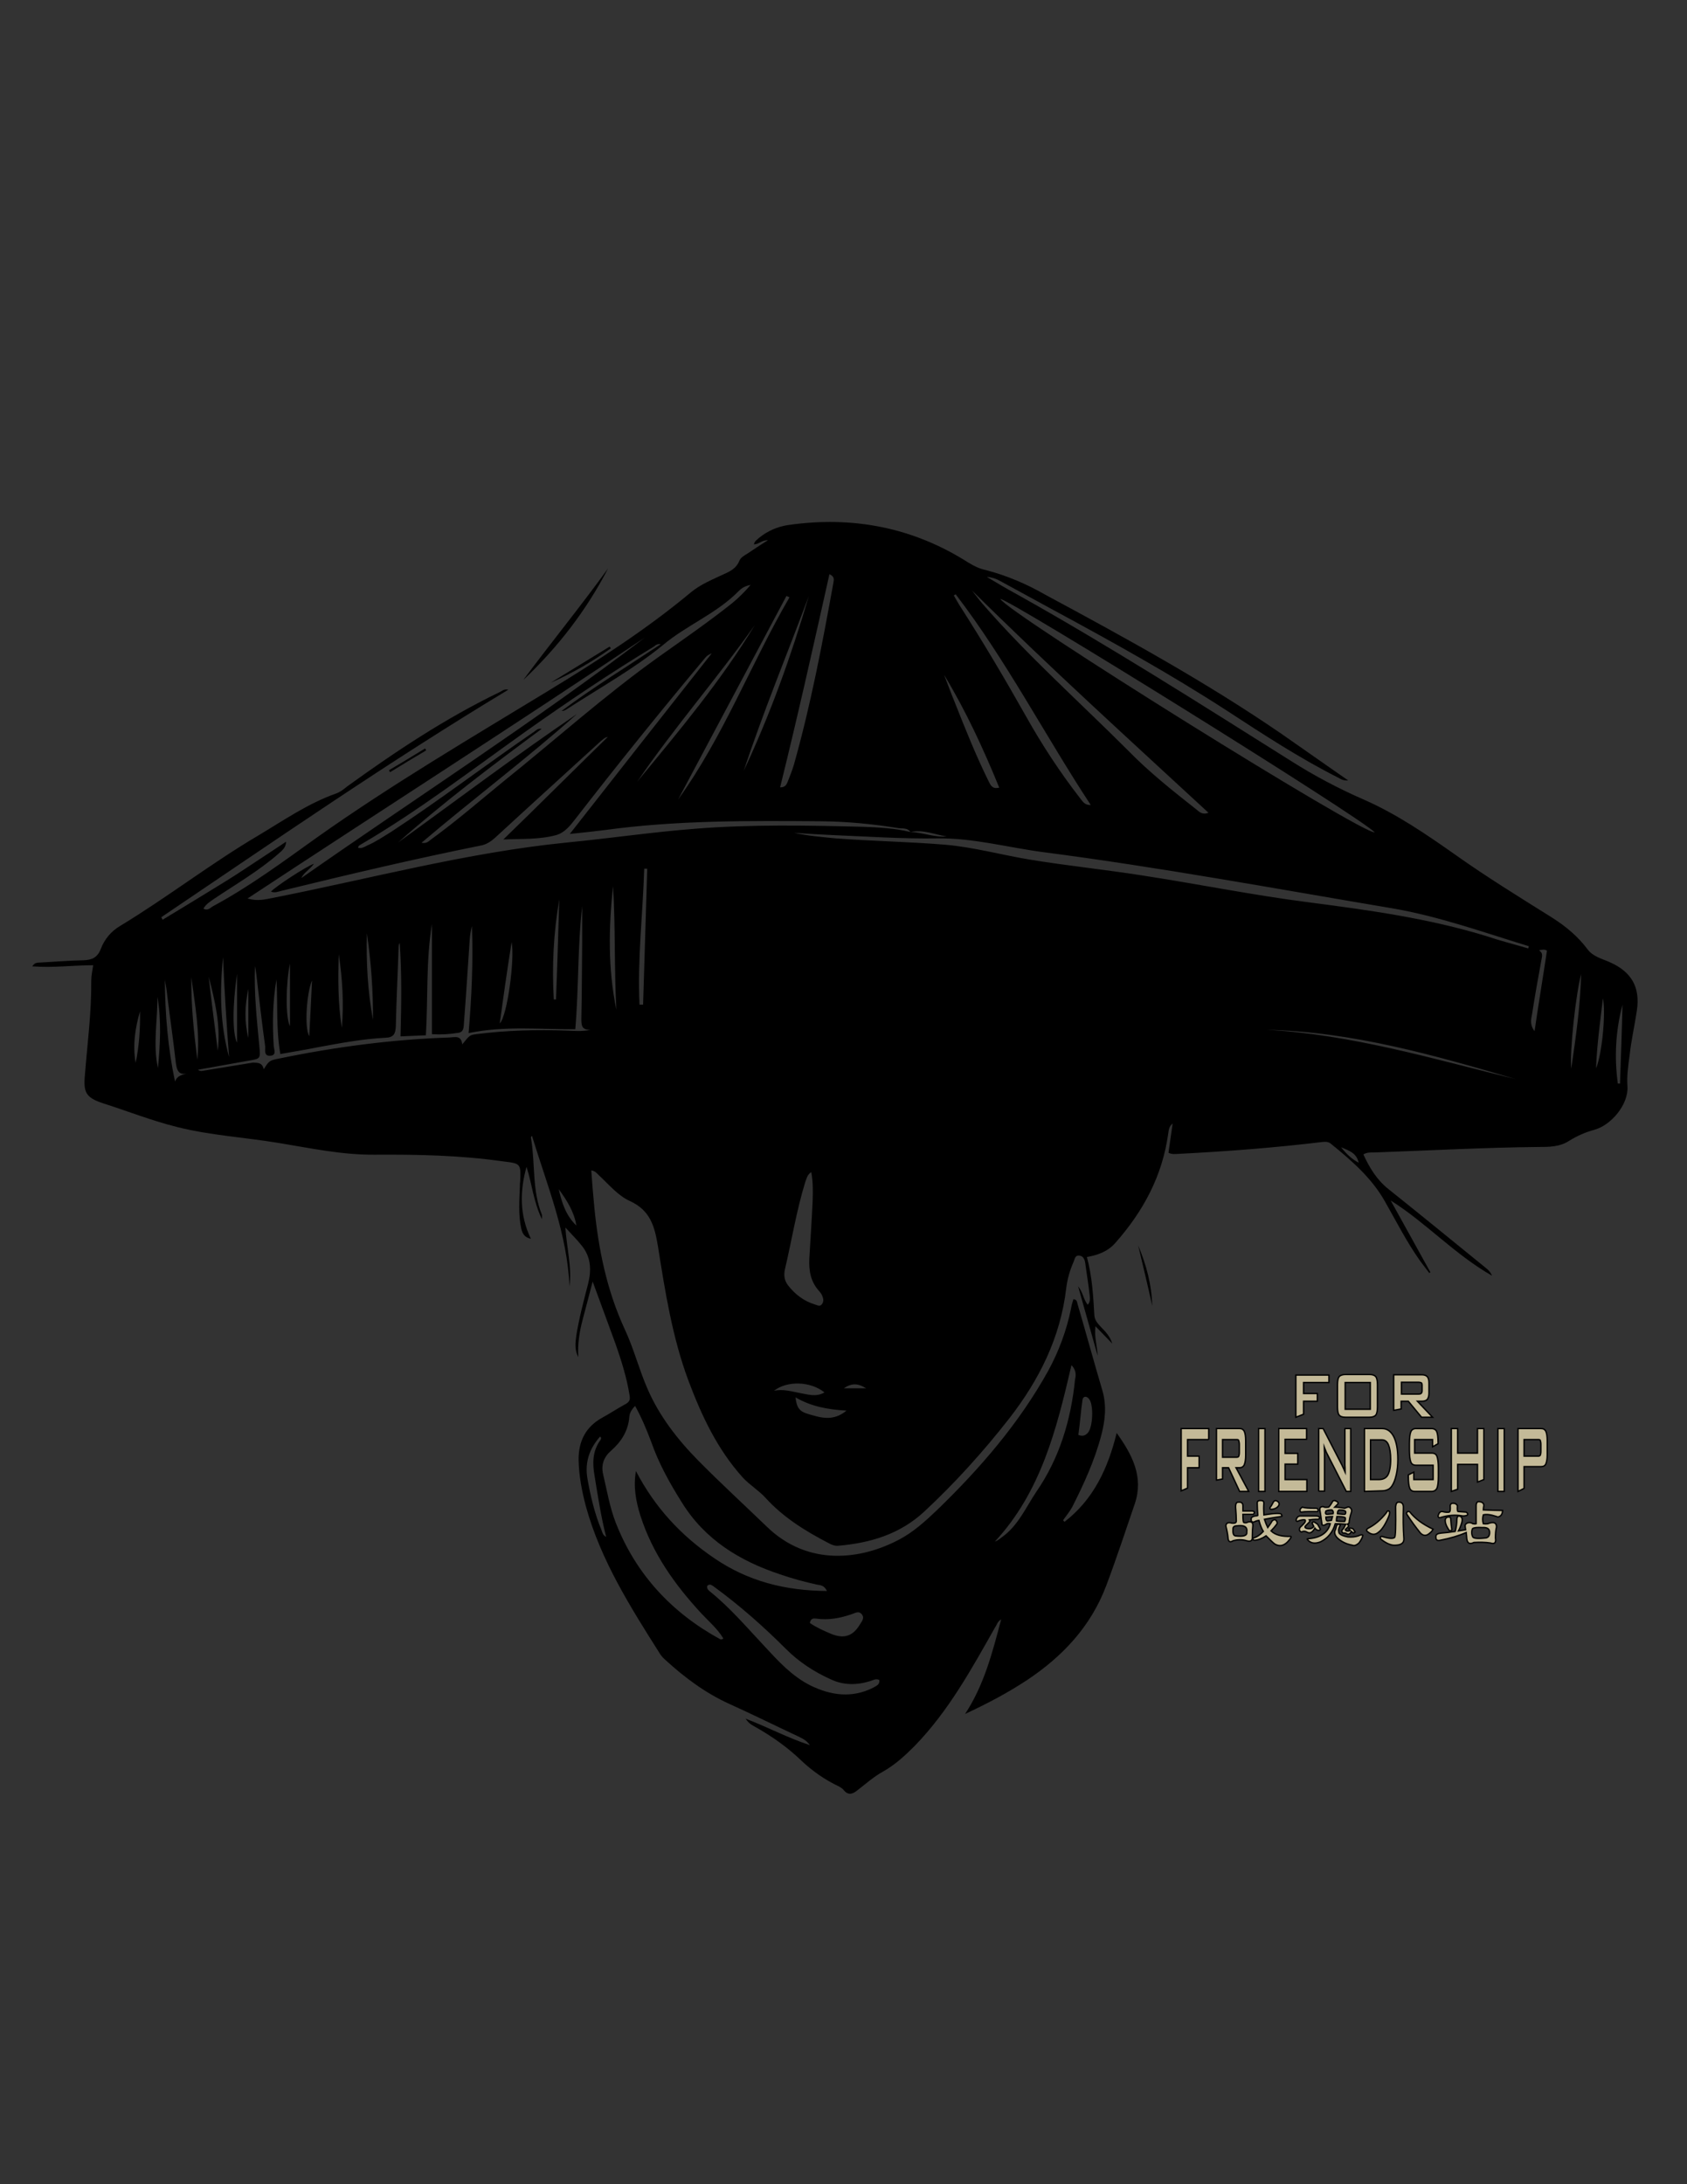<?xml version="1.0" encoding="utf-8"?>
<!-- Generator: Adobe Illustrator 18.1.1, SVG Export Plug-In . SVG Version: 6.00 Build 0)  -->
<svg version="1.1" id="图层_1" xmlns="http://www.w3.org/2000/svg" xmlns:xlink="http://www.w3.org/1999/xlink" x="0px" y="0px"
	 viewBox="0 0 612 792" enable-background="new 0 0 612 792" xml:space="preserve">
<rect x="0" y="0" width="612" height="792" fill="#333333" stroke="none"/>
<g>
	<g>
		<path d="M386.2,551.8c10.4-8,15.7-19.2,18.9-32.2c5.8,8.1,9.8,16,6.6,25.6c-3.4,9.9-6.7,20-10.4,29.8
			c-5.6,14.8-15.8,25.6-28.7,34.2c-7.1,4.7-14.6,8.6-22.5,12.3c6.9-10.5,9.9-22.2,13.1-34.3c-1.4,0.8-1.5,1.9-2.1,2.7
			c-8.6,15.2-17,30.6-29.4,43.3c-3.5,3.5-7.1,6.8-11.4,9.2c-3.4,1.9-6.2,4.4-9.3,6.8c-1.7,1.4-3.4,1.9-5-0.2
			c-0.4-0.5-1.1-0.9-1.6-1.2c-5.1-2.4-9.7-5.6-13.8-9.5c-4.9-4.7-10.4-8.6-16.4-12c-1.2-0.7-2.5-1.2-3.7-3.1
			c8.1,3.1,15.1,6.9,23.3,9.6c-1.4-2-3-2.5-4.3-3.2c-8.3-3.9-16.6-8-25-11.8c-8.6-3.9-16.1-9.5-23-15.8c-0.8-0.7-1.4-1.3-2-2.2
			c-10.7-16.9-21.5-33.9-26.9-53.4c-1.5-5.6-2.6-11.3-2.7-17.2c0-6.7,2.6-11.8,8.5-15.1c2.8-1.5,5.6-3.4,8.4-4.9
			c1.5-0.8,1.9-1.6,1.6-3.2c-1-6.4-3-12.7-5.1-18.7c-2.7-7.3-5.4-14.8-8.3-22.6c-1.3,4.9-2.4,9.3-3.6,13.7c-1.2,4.5-1.9,9-1.6,13.7
			c-1.4-2.6-1.1-5.2-0.7-8c1-6.2,2.6-12.2,4.2-18.4c1.3-5,1.2-9.9-2.4-14.2c-1.6-2-3.5-3.9-5.8-6.4c0.5,7.5,2.4,14.3,1.5,21.4
			c-0.8-19.1-8.1-36.6-13.6-54.6c-0.5,0.2-0.4,0.8-0.3,1.2c1.5,9.1,0.3,18.6,3.9,27.4c0.1,0.2,0,0.5,0,1.6c-3.1-6.4-3.6-12.9-5.6-19
			c-2.4,8.7-2.6,17.4,1.6,26.1c-2.4-0.5-3.1-2-3.5-3.7c-1.1-5-0.7-10.2-0.5-15.3c0-0.5,0-1.2,0.1-1.7c0.3-6.7,0.2-6.6-6.4-7.4
			c-15.4-2.2-30.9-2.5-46.4-2.4c-11.9,0.1-23.4-2.4-35.1-4.3c-12.1-2-24.4-2.7-36.4-5.7c-9.3-2.3-18.1-5.8-27.2-8.7
			c-6-2-7-3.9-6.4-10.2c0.9-11.4,2.4-22.6,2.3-34.1c0-1.9,0.4-3.6,0.7-5.7c-7.3,0-14.5,1-22.1,0.4c1-1.6,2.2-1.3,3.3-1.4
			c5.1-0.3,10.2-0.7,15.3-0.8c3.1-0.1,5.1-1,6.3-4.2c1.3-3.4,3.7-6.3,6.9-8.2c17.2-10.4,33-22.7,50.3-32.9
			c9.2-5.5,18-11.6,28.2-15.2c1.4-0.5,2.7-1.5,3.9-2.5c17.6-12.7,35.6-24.7,55.3-34.2c0.9-0.4,1.7-1.3,3.2-0.9
			c-43.2,26-84.4,54.5-125.9,82.5c0.2,0.3,0.3,0.5,0.5,0.9c4.9-3,9.8-5.9,14.8-9s10.1-6.1,15-9.4c4.9-3.2,9.7-6.4,15-9.9
			c-0.1,2.3-1.6,3.3-2.7,4.3c-7.2,6.3-15.5,11.1-23.4,16.4c-1.4,1-3,1.9-3.9,3.6c1.5,0.8,2.4-0.2,3.3-0.8
			c13.6-7.3,25.8-16.4,38.4-25.4c26.9-19,55.3-35.7,83.4-52.8c17.9-10.9,35.5-22.2,51.6-35.6c3.7-3.1,8.1-4.8,12.3-6.8
			c2.3-1,4.4-2.2,5.4-4.7c0.5-1.3,1.9-2,3-2.7c2.3-1.5,4.6-3.1,7.4-4.8c-2.3-0.1-3.3,1.5-5.1,1.5c0.2-1.2,1.2-1.7,1.9-2.4
			c3.1-2.5,6.6-4,10.4-4.6c23.5-3.4,45.4,0.8,65.5,13.6c2.1,1.3,4,2.2,6.3,2.7c7.7,2,14.9,5.1,21.7,9c29.2,15.7,58.2,31.6,85.6,50.4
			c7.9,5.5,15.7,11,24.2,16.9c-1.9,0.1-2.7-0.5-3.6-1c-14.1-7.1-27.2-15.7-40.4-24.3c-20.5-13.3-42-25.2-63.5-36.8
			c-6.3-3.4-12.6-6.9-18.9-10.3c-1.4-0.8-3-1.3-4.7-1.4c3.7,2.2,7.4,4.4,11.1,6.4c33.8,18.9,66.4,39.7,99.2,60.3
			c8.5,5.4,17.4,10.1,26.6,14.1c11.8,5.2,22.5,12.5,33,19.9c11.4,8.1,23.3,15.4,35.1,22.8c4.9,3.1,9.4,6.8,12.9,11.5
			c2,2.7,5.2,3.4,8.1,4.7c7.9,3.5,11.1,9.1,9.8,17.6c-0.8,5.4-2,10.6-2.6,16c-0.5,3.8-1.1,7.7-0.8,11.5c0.4,6.4-5.8,14-12.1,15.7
			c-3.3,0.9-6.2,2.2-9.1,4c-3.4,2.2-7.3,2.2-11.1,2.2c-19.9,0.2-39.9,1.3-59.8,2c-1.1,0-2.4-0.1-3.7,0.7c2.2,4.8,4.8,9.1,9,12.5
			c11.8,9.4,23.4,18.9,35.1,28.4c0.8,0.7,1.7,1.2,2.6,3.1c-13.8-7.9-23.9-19.2-36.8-27.3c4.8,8.6,9.6,17.4,14.4,26
			c-0.1,0.1-0.2,0.2-0.4,0.3c-1.1-1.5-2.3-3-3.4-4.5c-4.8-6.8-8.5-14.1-12.6-21.3c-4.8-8.6-12.1-14.9-19.6-21
			c-1-0.9-2.1-0.8-3.3-0.7c-17.3,2.1-34.6,3.4-52,4.3c-1.1,0-2.3,0.3-3.7-0.4c0.5-3.5,1-7,1.5-10.6c-1.3,1-1.4,2.3-1.6,3.6
			c-2.1,15.4-9.1,28.3-19.2,39.7c-2.6,3-6.2,4.4-10.3,5.1c1.9,7.1,2.3,14.1,2.7,21.1c0.1,1.9,1.4,3.2,2.6,4.5
			c1.6,1.6,3.2,3.4,3.9,5.8c-1.9-2-3.8-3.9-6.1-6.3c-0.5,4,0.7,7.3,0.8,10.7c-2.3-8.2-4.6-16.4-7.1-25.2c1.9,2.4,1.9,4.8,3.5,6.7
			c1-1.1,0.8-2.3,0.7-3.4c-0.4-3.9-1.1-7.8-1.6-11.7c-0.2-1.3-0.7-2.6-2.2-2.7c-1.6-0.2-1.6,1.4-2.1,2.4c-1.3,3-2.2,6.1-2.6,9.4
			c-2.1,17.9-9.8,33.3-20.8,47.4c-9.4,12-19.6,23.3-30.8,33.7c-8.9,8.2-19.6,11.3-31.1,12.3c-1.2,0.1-2.3-0.3-3.4-0.9
			c-8.5-4.4-16.6-9.4-23.1-16.6c-2.4-2.6-5.7-4.6-8.1-7.2c-9.3-10.3-15-22.5-19.8-35.3c-5.8-15.6-8.4-32.1-11-48.5
			c-1.2-7.2-2.7-13.1-10.2-16.5c-4.4-2-7.7-6.1-11.3-9.4c-0.7-0.7-1.3-1.5-2.7-1.7c0.3,4.6,0.7,9,1.1,13.3
			c1.5,15.2,4.5,30.1,11,44.2c3.3,7,5.2,14.6,8.3,21.7c4.3,9.9,10.9,18.4,18.5,26.1c8,8.1,16.4,15.8,24.6,23.7
			c15.2,14.9,34.6,12.1,48.3,4.8c5.1-2.7,9.5-6.7,13.7-10.7c15.6-15.1,29.7-31.4,40.3-50.5c3.8-7,6.6-14.5,8.2-22.3
			c0.2-1.2,0.5-2.4,0.9-3.6c1.4,0.1,1.3,1.1,1.5,1.7c3.1,10.6,6,21.2,9.1,31.7c1.5,5.4,0.9,10.7-0.5,16c-2.4,9.1-6.3,17.6-10.5,25.9
			c-0.9,1.7-2.2,3.2-3.3,4.8C385.7,551.5,386,551.6,386.2,551.8z M330.3,301.7c4.4,0.1,8.6,2,13.1,1.6
			C339,302.6,334.9,300.7,330.3,301.7c-1.1-1.6-2.8-1.2-4.3-1.4c-9.2-1.5-18.5-2.4-27.9-2.5c-26.3-0.2-52.7-0.4-78.8,3.2
			c-3.9,0.5-8,0.9-12.6,1.4c17.3-22.1,34.1-43.4,51.5-65.5c-2,0.8-2.4,1.7-3.1,2.5c-15.8,18.9-31.3,38.1-46.4,57.6
			c-1.9,2.4-3.8,4.9-6.9,5.8c-6.2,1.7-12.7,1.3-19.2,1.6c12.7-12.3,25.2-24.8,37.9-37.2c-1.1,0.2-1.7,0.9-2.5,1.5
			c-12.7,11.6-25.5,23.2-38.1,34.8c-1.4,1.3-3,2.5-5,3c-24.4,4.9-48.5,10.6-72.7,16.5c-1.3,0.3-2.5,0.9-3.9,0.3
			c1.7-1.9,12.9-9.2,15.6-10.1c-1.5,2.1-3.7,3.2-4.6,5.2c41.6-29.1,84.3-56.5,124.6-87.2c-47.5,31.9-95.7,62.7-144.1,94.6
			c3.7,1.1,6.4,0.3,9.1-0.2c35.5-7,70.6-16.5,106.8-20.1c15.5-1.5,31-3.8,46.6-5c20.2-1.6,40.4-1.2,60.7-0.7
			C318.7,300,324.6,300.3,330.3,301.7z M230.4,509.8c-1.3,1.3-2,2.6-2.1,4c-0.4,5.1-3,9.1-6.7,12.3c-2.6,2.3-3.6,5.2-2.8,8.5
			c1.4,5.9,2.4,12,4.6,17.6c7.3,18.6,20.2,32.5,37.7,42.1c0.3,0.2,0.8,0.3,1.3-0.2c-2.1-3.5-5.2-6.1-8-9.1
			c-9.6-10.4-17.7-21.7-22.1-35.5c-1.6-5.1-2.6-10.4-1.6-16.1c6.8,13.1,16.3,23.4,28.4,31.6c12.3,8.4,25.8,11.8,40.9,11.9
			c-1-2.1-2.4-2.1-3.6-2.3c-4.5-1-9-2.2-13.3-3.7c-14.8-4.9-27.4-12.6-35.8-26.2c-4.4-7-8.4-14.2-11.1-22
			C234.6,518.5,232.8,514.1,230.4,509.8z M152.9,305.6c2,0.4,2.7-0.7,3.6-1.3c9.1-6.6,17.5-13.9,26.2-21c18.7-15,36.5-31,56.1-45
			c9-6.4,18-12.6,26.7-19.5c2.3-1.9,4.4-3.9,6.8-6.7c-2.2,0.4-3.4,1.3-4.3,2.2c-8,8.2-18.8,12.3-27.5,19.6
			c-10.5,8.6-22.6,15.3-34,22.7c-0.8,0.4-1.4,1.2-2.8,1.2c11.7-8.7,23.8-16.1,36-24.2c-1.4-0.2-1.9,0.4-2.4,0.8
			c-15.8,9.6-31.3,20-46.4,30.7c-19.7,14-38.8,28.7-59.8,41c-0.5,0.3-1.1,0.5-1.2,1.3c1.2,0.4,2.3-0.3,3.3-0.8
			c3.2-1.4,6-3.3,8.9-5.1c17.6-11.5,34.3-24.3,51.7-36.2c0.7-0.4,1.2-1.3,2.7-1c-18,13.3-35.6,26.6-52.1,41.2
			c21.6-15.6,42.8-31.6,64.9-46.6C191,275.2,171.6,289.7,152.9,305.6z M554.4,343.9c0.1-0.2,0.2-0.5,0.2-0.8
			c-16.3-5-32.5-10.8-49.3-13.7c-42.2-7.1-84.4-14.9-126.8-20.4c-12.9-1.7-25.5-5.2-38.6-5c-12.7,0.2-25.4-0.7-38-1.2
			c-4.6-0.2-9.2-0.5-13.8-0.8c5,1.1,10.1,1.5,15.1,2c13.2,1,26.4,1.2,39.7,2.3c10.4,0.9,20.4,3.7,30.7,5.4
			c13.4,2.2,27.1,3.6,40.5,5.7c20.3,3.1,40.4,7.2,60.8,9.8c21.6,2.8,43.3,5.8,64.2,12.2C544.1,341.1,549.3,342.4,554.4,343.9z
			 M95.7,387.7c1.9-3.1,2.1-3.2,5.7-3.9c20.3-4.2,40.9-6.9,61.6-7.6c2.1-0.1,4.3-0.9,4.7,2.5c2.6-3.3,2.8-3.4,5-3.7
			c10.9-1.4,22-1.7,32.9-1.3c2.8,0.1,5.6,0.4,8.6-0.3c-3.3,0.1-3.3-1.7-3.3-4.2c0.2-9.2,0.2-18.3,0.3-27.4c0-4.4,0-8.9,0-13.2
			c-1.7,14.6-1.2,29.5-2.5,44.6c-13,0.1-25.7-1.3-38.7,1.4c1.1-13.2,1.7-26,1.2-38.8c-0.4,1.6-0.7,3.3-0.8,4.9
			c-0.7,10.1-1.3,20.2-2.1,30.3c-0.1,1.4,0,3.2-2,3.5c-3.1,0.5-6.1,0.7-9.6,0.5c0-13.6,0-26.7,0-39.9c-2.2,13.3-1.4,26.8-2.2,40.3
			c-3.3,0.1-6.1,0.3-9.2,0.4c0.3-11.6,0.5-22.7-0.3-33.9c-0.3,0.5-0.4,1.1-0.4,1.6c-0.3,9.5-0.8,19-1,28.5c-0.1,2.8-0.7,4.2-3.8,4.3
			c-8.3,0.4-16.6,2-24.8,3.5c-4.4,0.9-8.9,1.6-13.3,2.4c-1.6-9.2-0.9-18.1-1.4-27c-1.4,8-1.5,16-1,24c0.1,1.3,1.1,3.4-1.1,3.6
			c-2.6,0.3-1.9-2.1-2-3.4c-1.2-8.6-2.2-17.4-3.2-26c-0.1-1-0.3-2.1-0.5-3.1c-0.4,9.8,0.7,19.6,1.6,29.2c0.4,4.4,0.4,4.4-3.9,5.1
			c-6.1,1.1-12.2,2.2-18.4,3.3c0.5,0.4,1.1,0.5,1.6,0.4c6.1-1,12.2-2,18.4-3C93.7,385.4,95.1,385.3,95.7,387.7z M498.7,301.8
			c-5.2-5.5-133.3-85.1-135.8-84.6C366.2,222.7,494.5,302.7,498.7,301.8z M294.3,425c-1.5,1-1.7,2.4-2.2,3.7
			c-3.2,10.4-4.9,21.2-7.4,31.8c-0.4,2.1-0.1,3.9,1.2,5.6c2.5,3.2,5.7,5.7,9.7,6.9c0.8,0.2,1.7,0.9,2.5,0c0.7-0.8,0.7-1.9,0.3-2.8
			c-0.2-0.8-0.7-1.4-1.2-2c-3.1-3.4-3.8-7.3-3.6-11.8c0.4-7,0.9-13.9,1.2-20.9C294.9,432.1,295,428.7,294.3,425z M352.6,214.1
			c1.3,1.6,2.5,3.3,3.8,4.8c16.4,18.9,35.2,35.6,52.9,53.3c7.6,7.8,16.2,14.6,24.7,21.3c1.1,0.9,2.2,2.1,4.4,1.2
			C409.5,268,380.5,241.7,352.6,214.1z M319,609.2c-1.2-0.7-2.3,0.1-3.4,0.4c-4.9,1.5-9.7,1.5-14.3-0.7c-6-2.7-11.5-6.3-16.2-11
			c-8.1-8.1-16.7-15.7-26-22.5c-0.8-0.5-1.5-1.3-2.5-0.4c-0.3,1.1,0.4,1.6,1.1,2.2c7.3,5.9,13.3,13,19.7,19.8
			c5,5.4,9.9,10.8,16.7,14.2c7.4,3.6,15,4.6,22.6,0.8C317.8,611.3,319.2,611,319,609.2z M346.7,215.5c-0.2,0.1-0.4,0.3-0.7,0.4
			c0.8,1.3,1.5,2.7,2.3,3.9c8.4,13.1,16.4,26.6,24,40.1c5.8,10.3,12.2,20.1,19.5,29.5c0.9,1.1,1.6,2.6,3.9,2.5
			C379,266.5,365.1,239.5,346.7,215.5z M300.9,208.2c-5.8,25.9-11.5,51.5-17.9,77.3c1.9,0,2.3-1,2.7-1.9c0.8-2.1,1.7-4.2,2.3-6.3
			c6.1-21.6,10.3-43.7,14.3-65.8C302.5,210.3,302.9,209.1,300.9,208.2z M388.7,495c-5.4,23.3-11.1,46-27.8,64
			c1.1-0.4,1.9-1.1,2.7-1.7c5.8-4.2,8.5-10.6,12.3-16.3c8.5-12.3,12.6-26.1,14.1-40.8C390.4,498.5,390.4,496.8,388.7,495z
			 M286.4,216.6c-0.3-0.2-0.8-0.3-1.1-0.5c-13.1,24.6-26.2,49.2-39.3,73.8C262.5,267,272.4,240.7,286.4,216.6z M342.5,244.7
			c1.3,3.4,2.6,6.9,4,10.3c3.8,9.6,7.6,19.1,12.2,28.4c0.7,1.4,1.3,2.8,3.8,2.2C356.7,271.4,350.4,257.8,342.5,244.7z M231.2,283.4
			c15.1-18.3,30.3-36.4,42.6-56.7C260.1,246.1,244.5,263.9,231.2,283.4z M293.8,588.5c2.3,1.6,5,2.8,7.6,3.9c4.8,2,8.1,0.9,10.7-3.6
			c0.7-1.1,1.6-2.2,0.5-3.5c-1-1.2-2.2-0.5-3.3-0.1c-4.3,1.5-8.7,2.4-13.3,1.7C295.1,586.8,294.1,586.8,293.8,588.5z M293.4,216.2
			c-7.9,21.1-16.5,41.9-23.6,63.3C279.4,259.1,287,237.9,293.4,216.2z M549.9,391.3c-29.6-8.7-59.3-17.2-90.5-17.9
			C490.4,375.1,520,384,549.9,391.3z M232,364.3c0.4,0,0.9,0,1.3,0c0.5-16.4,1-32.8,1.5-49.3c-0.3,0-0.8,0-1.1,0
			C233.2,331.5,231.2,347.9,232,364.3z M219.9,557.3c-1.9-7.4-3-14.8-4.2-22.1c-0.8-4.6-0.8-9,2.1-13c0.2-0.3,0.5-0.8-0.1-1.3
			c-3.9,4.4-5.6,9.4-4.6,15.2c1.1,6.3,2.6,12.7,5.1,18.7C218.5,555.6,218.6,556.6,219.9,557.3z M223.6,366.1
			c-0.8-14.9-0.3-29.8-1.2-44.8C220.8,336.2,220.5,351.2,223.6,366.1z M68.2,389.2c-3.3,0.8-4-0.9-4.4-3.7
			c-0.9-8.1-2.1-16.2-3.1-24.3c-0.2-2-0.5-3.9-0.9-5.9c0.1,12.5,1.1,24.7,3.7,36.9C64.3,389.9,66.2,389.7,68.2,389.2z M307.1,511.5
			c-6.9-0.4-12.8-1.5-18.5-4.8c0.4,3.7,1.4,5.1,4.5,6C297.6,514,302.1,515.6,307.1,511.5z M391.2,520.3c1.7,0.7,2.6,0.1,3.4-0.7
			c1.9-2,2.2-10.3,0.5-12.3c-0.9-1.2-2.2-1.1-2.4,0.3C392.1,511.7,391.8,516.1,391.2,520.3z M83.1,383.3c-0.9-12-1.7-24.2-2.2-36.3
			C79.7,359.3,79.8,371.4,83.1,383.3z M202.9,326.1c-2.1,12.1-2.7,24.2-2,36.3c0.2,0,0.5,0,0.8,0
			C202.2,350.3,202.5,338.2,202.9,326.1z M558.3,344.6c1.6,1,1.1,2.2,0.9,3.4c-1.2,6.6-2.4,13.1-3.4,19.7c-0.3,1.7-1,3.7,0.9,6.2
			c1.5-10.3,3.1-19.8,4.5-29.2C560.1,344.1,559.4,344.4,558.3,344.6z M280.8,504.3c3.2-0.7,6.2,0.2,9.3,0.8c3,0.5,5.9,1.6,9-0.2
			C294,500.8,285.5,500.6,280.8,504.3z M570,387.5c1.7-11.4,3.3-22.8,3.6-34.3C571.7,360.2,569.4,381,570,387.5z M181.3,371.1
			c2.8-2.8,5.5-23.7,4.3-29.5C184,351.7,182.6,361.5,181.3,371.1z M586.9,392.9c0.2,0,0.5,0,0.8,0c0.3-9.5,0.7-19.1,0.9-28.6
			C586.1,373.7,585.6,383.3,586.9,392.9z M133.1,338.4c-0.3,10.5,0.3,21,2.2,31.4C135.4,359.2,134.6,348.8,133.1,338.4z M69.4,354.3
			c-0.1,10.1,0.9,20,2.2,29.9C72.6,374.1,70.7,364.2,69.4,354.3z M57.3,387.3c0.8-8.6,1.3-17.3-0.2-25.9
			C57.2,370,55.4,378.6,57.3,387.3z M124,372.7c0.8-9,0.2-17.8-1.1-26.7C122.6,354.9,122.6,363.9,124,372.7z M79,381
			c1.1-9.3-1-18-3.3-26.9C76.7,363.1,77.9,372.1,79,381z M579,387.4c2.2-5.2,3.6-20.2,2.5-25.4C580.5,370.6,579.3,379,579,387.4z
			 M49.2,385.4c1.3-6.1,1.7-12.3,1.6-18.7C49,372.8,48.1,379.1,49.2,385.4z M112.2,375.7c0.3-6.6,0.7-13.1,1-20.2
			C111.3,359.8,110.3,372.6,112.2,375.7z M86,353.1c-1.7,11.7-1.7,21.6,0,25C86,369.8,86,361.8,86,353.1z M105.2,349.4
			c-1.5,6.9-1.7,19.5,0,22.7C105.2,364.1,105.2,356.7,105.2,349.4z M202.7,431.2c1.1,4.9,2.6,9.6,6.4,13.2
			C208.3,439.4,205.6,435.2,202.7,431.2z M90.1,376.4c0-5.9,0-11.8,0-17.8C88.8,364.5,88.6,370.4,90.1,376.4z M492.9,421.6
			c-0.8-3.5-3.3-4.3-6.4-5.6C488.6,418.6,490.4,420.3,492.9,421.6z M306.1,503.4c2.8,0,5.1,0,8.1,0
			C311.1,501.5,309,501.5,306.1,503.4z"/>
		<path d="M220.6,206.1c-7.9,15.3-18.3,28.7-30.8,40.5C200,232.9,210.7,219.8,220.6,206.1z"/>
		<path d="M221.6,235.1c-6.9,4.9-14.1,9.1-21.9,12.5c7.1-4.4,14.3-8.7,21.4-13.1C221.4,234.7,221.5,234.9,221.6,235.1z"/>
		<path d="M412.9,451.6c3,7.1,4.9,14.3,5.1,21.9C416.4,466.2,414.6,458.8,412.9,451.6z"/>
		<path d="M154.6,272.1c-4.4,2.6-8.7,5.2-13.1,7.9c-0.1-0.2-0.2-0.4-0.4-0.7c4.4-2.6,8.7-5.2,13.1-7.9
			C154.4,271.6,154.5,271.9,154.6,272.1z"/>
	</g>
</g>
<g>
	<g>
		<path fill="#C4BA98" stroke="#000000" stroke-width="0.5" stroke-miterlimit="10" d="M470.1,513.9v-15.3h12v2.7h-9.2v4h5v2.8h-5
			v4.7L470.1,513.9z"/>
		<path fill="#C4BA98" stroke="#000000" stroke-width="0.5" stroke-miterlimit="10" d="M485.2,502.1c0-1.4,0.2-2.4,0.6-2.9
			c0.4-0.5,1.2-0.8,2.3-0.8h8.7c1.2,0,1.9,0.3,2.3,0.8s0.6,1.5,0.6,2.9v8.1c0,1.4-0.2,2.4-0.6,2.9c-0.4,0.5-1.2,0.8-2.3,0.8h-8.7
			c-1.2,0-1.9-0.3-2.3-0.8c-0.4-0.5-0.6-1.5-0.6-2.9V502.1z M488,511h9.1v-9.7H488V511z"/>
		<path fill="#C4BA98" stroke="#000000" stroke-width="0.5" stroke-miterlimit="10" d="M505.6,511.4v-12.9h10.1c1,0,1.6,0.2,2.1,0.7
			c0.4,0.5,0.6,1.2,0.6,2.3v3.6c0,1-0.2,1.8-0.6,2.3c-0.4,0.5-1.1,0.7-2.1,0.7h-1.5l5.5,5.8h-4l-4.8-5.8h-2.6v2.8L505.6,511.4z
			 M514.6,501.2h-6.2v4.3h6.2c0.5,0,0.8-0.1,1-0.3c0.2-0.2,0.3-0.5,0.3-1v-1.9c0-0.4-0.1-0.8-0.3-0.9
			C515.3,501.3,515,501.2,514.6,501.2z"/>
	</g>
	<g>
		<path fill="#C4BA98" stroke="#000000" stroke-width="0.5" stroke-miterlimit="10" d="M449.3,544.7c1.1-0.1,1.6,0.3,1.6,1.4v1.8h3
			c1.2,0,1.5,0.4,0.8,1.2h-3.8c0,2,0.1,3,0.4,3c0.5,0.1,1,0.1,1.4-0.2c1.3-0.3,1.9,0.2,1.8,1.4c-0.1,0.9-0.2,2.2-0.2,4
			c0.1,1.3-0.5,1.8-2,1.4c-1.6-0.5-3.3-0.5-5,0c-1.1,0.7-1.7,0.3-1.8-1c-0.1-1.3-0.4-2.8-0.8-4.4c0.1-1.1,0.9-1.4,2.2-1
			c1.1,0.1,1.6-0.1,1.6-0.8c0-1.5-0.1-2.9-0.2-4.2C448.1,545.5,448.4,544.6,449.3,544.7z M447.3,554.3c-0.1,1.6,0.1,2.4,0.8,2.6
			c3.1,0.4,4.4-0.1,4.2-1.4c0.3-1.9-1-2.6-3.8-2.2C447.8,553.3,447.3,553.7,447.3,554.3z M455.3,549.7c0.5,0,0.9-0.1,1-0.2
			c-0.1-1.5-0.2-2.9-0.2-4.2c-0.1-0.9,0.3-1.3,1.4-1.2c0.7,0,1,0.3,1,1c-0.1,1.2-0.1,2.6,0,4.2c4.4-0.7,6.5-0.7,6.4,0
			c0.3,0.4,0.2,0.6-0.2,0.6c-2,0.3-4,0.6-6,1c0.4,1.2,0.8,2.2,1.2,3c0.5-0.7,1.1-1.5,1.6-2.4c0.4-0.4,0.8-0.5,1.2-0.4
			c0.5,0.4,0.7,0.9,0.6,1.4c-0.8,1.1-1.5,1.9-2.2,2.6c1.5,1.5,3.9,2.1,7.2,2c0.3,0.1-0.1,0.8-1.2,2c-1.5,1.5-3,1.7-4.6,0.8
			c-0.7-0.5-1.7-1.5-3.2-3c-1.3,0.9-2.7,1.5-4.2,1.6c-0.7-0.1-0.8-0.4-0.4-0.8c1.3-0.4,2.5-1.2,3.6-2.4c-0.5-0.8-1.1-2.1-1.6-4
			c-0.7,0.1-1.3,0.3-1.8,0.6c-0.8,0.1-1.1-0.3-1-1.2C453.9,550.2,454.4,549.9,455.3,549.7z M461.7,545.1c0.4-0.9,0.9-1.2,1.6-0.8
			c0.7,0.4,0.9,0.9,0.6,1.6c-0.5,0.8-1.4,1.3-2.6,1.4c-0.5,0-0.7-0.2-0.6-0.6C461.1,546.2,461.4,545.7,461.7,545.1z"/>
		<path fill="#C4BA98" stroke="#000000" stroke-width="0.5" stroke-miterlimit="10" d="M477.4,549.7c0.7,0,1.1,0.2,1.4,0.6
			c-0.1,0.5-0.6,0.7-1.4,0.6c-0.8,0-1.6,0.1-2.4,0.2c0.3,0.4,0.1,0.8-0.4,1.2l-1,1c-0.4,0.5-0.1,0.9,1,1c0.8,0.1,1.5-0.1,2-0.8
			l-0.6-1.2c0.1-0.4,0.4-0.5,0.8-0.4c0.4,0.3,0.8,0.5,1.2,0.8c0.3,0.5,0.6,1.1,1,1.8c-0.1,0.3-0.3,0.4-0.4,0.4
			c-0.5,0.1-1.1-0.1-1.6-0.8c-0.8,1.5-1.7,2-2.6,1.6c-0.8-0.5-1.5-0.6-2.2-0.2c-0.3,0-0.5-0.2-0.8-0.6c-0.1-0.5,0.1-1.1,0.8-1.6
			c1.2-1.1,1.6-1.8,1.2-2.2c-0.5-0.1-1.3,0-2.4,0.4c-0.4,0.3-0.7,0.2-0.8-0.2c0.1-0.9,0.6-1.5,1.4-1.6L477.4,549.7L477.4,549.7z
			 M477.4,546.9c0.4,0,0.7,0.2,0.8,0.6c0,0.4-0.1,0.6-0.4,0.6h-3.2c-0.9,0-1.8,0.1-2.6,0.2c-0.3-0.1-0.4-0.4-0.4-0.8
			c0.1-0.4,0.4-0.7,0.8-1C473.4,546.8,475,546.9,477.4,546.9z M482.6,552.5c-0.4-0.1-0.8-0.1-1.2,0c-0.4,0.3-0.8,0.5-1.2,0.6
			c-0.3,0-0.5-0.1-0.6-0.2c-0.3-2-0.5-3.8-0.8-5.4c-0.1-0.8,0.3-1.2,1.2-1.2c0.4,0.3,1.1,0.3,2,0.2c0.4-0.4,0.9-1.1,1.4-2
			c0.1-0.3,0.4-0.4,0.8-0.4c1.2,0.4,1.5,0.9,1,1.4c-0.4,0.4-0.7,0.7-1,1c0.9,0,2.1,0.1,3.6,0.4c0.4-0.1,0.7-0.3,1-0.4
			c0.4-0.1,0.7-0.1,1,0.2c0.5,0.4,0.7,1,0.4,1.8c-0.4,1.2-0.7,2.4-0.8,3.8l-0.6,0.4c0.5,0.4,0.6,0.7,0.2,1c-0.3,0.3-0.5,0.5-0.8,0.8
			c-0.3,0.1-0.2,0.3,0.2,0.6c0.5,0.1,1,0.1,1.4-0.2c-0.5-0.4-0.6-0.7-0.2-0.8c0.5,0,0.9,0.1,1.2,0.2c0.3,0.4,0.5,0.8,0.8,1.2
			c-0.1,0.1-0.3,0.3-0.6,0.4l-0.8-0.6c-0.3,0.8-0.7,1.1-1.4,1c-0.5-0.4-1.1-0.5-1.6-0.4c-0.4-0.3-0.5-0.6-0.4-1
			c0.3-0.3,0.5-0.6,0.8-1c0.1-0.3,0.3-0.7,0.6-1.2c-1.1-0.1-2.3-0.2-3.8-0.2c-0.9,3.1-2.7,5.3-5.4,6.6c-2.1,0.8-3.7,0.5-4.8-1
			c0-0.1,0.3-0.2,0.8-0.2C479.2,557.5,481.7,555.7,482.6,552.5z M483.2,547.5c-0.9,0-1.7,0.1-2.2,0.4c-0.3,0.8-0.1,1.2,0.4,1.2
			l2.2-0.2C483.8,548.3,483.6,547.8,483.2,547.5z M483.4,549.9c-0.7,0-1.5,0.1-2.4,0.2c0,0.9,0.2,1.4,0.6,1.4l1.4-0.2L483.4,549.9z
			 M484.8,553.5c0.1-0.5,0.4-0.8,0.8-0.8c0.3,0,0.5,0.1,0.6,0.4c-0.3,0.5-0.5,1.1-0.6,1.6c0,0.5,0.1,0.9,0.2,1.2
			c0.5,0.7,1.6,1.1,3.2,1.4c1.3,0.1,2.6,0,3.8-0.4c0.8-0.4,1.3-0.5,1.6-0.2c-0.1,0.8-0.6,1.7-1.4,2.8c-0.9,0.8-1.7,1.1-2.4,0.8
			c-2.2-0.4-4.1-1.3-5.6-2.8c-0.7-0.8-0.9-1.5-0.8-2.2C484.5,554.6,484.7,554,484.8,553.5z M487.8,551.7c0.3-0.5,0.3-1,0.2-1.4
			c-0.5-0.3-1.5-0.4-3-0.4c-0.1,0.5-0.2,1.1-0.2,1.6C485.9,551.7,486.9,551.7,487.8,551.7z M485.2,548.9l2.2,0.2
			c0.5,0.1,0.8-0.1,0.8-0.8c0-0.5-0.8-0.8-2.4-0.8C485.4,547.7,485.2,548.1,485.2,548.9z"/>
		<path fill="#C4BA98" stroke="#000000" stroke-width="0.5" stroke-miterlimit="10" d="M502.8,548.7c0.3-0.5,0.5-0.8,0.6-0.8
			c0.7-0.1,0.9,0.3,0.6,1.4c-0.4,1.2-1,2.4-1.8,3.8c-0.7,1.1-1.3,1.9-2,2.4c-1.3,1.2-2.7,1.1-4.2-0.2c-0.4-0.4-0.3-0.8,0.4-1.2
			C498.6,553,500.8,551.2,502.8,548.7z M507.3,544.7c1.3-0.1,1.9,0.6,1.8,2.2c-0.1,3.3-0.1,7.1,0.2,11.2c0,1.6-1.3,2.3-3.8,2.2
			c-1.3-0.1-2.9-0.9-4.6-2.2c-0.3-0.7-0.1-1,0.4-1c2.5,0.8,4,0.9,4.6,0.4c0.4-0.3,0.5-4,0.4-11.2
			C506.4,545.3,506.7,544.7,507.3,544.7z M510.5,549.3c-0.4-0.5-0.3-0.9,0.2-1.2c0.3-0.1,0.5-0.1,0.8,0.2c1.9,2.4,4.6,4.4,8.4,6.2
			c-0.4,0.7-0.8,1.1-1.2,1.4c-1.2,1.1-2.3,1.1-3.4,0C513.6,553.8,512,551.6,510.5,549.3z"/>
		<path fill="#C4BA98" stroke="#000000" stroke-width="0.5" stroke-miterlimit="10" d="M530.3,552.1c-0.4,1.3-0.8,2.3-1.2,3l2.6-0.4
			c-0.1-0.5-0.2-1.1-0.2-1.6c0.1-0.5,0.6-0.9,1.4-1c0.5,0,1,0.1,1.4,0.4c0.5,0.1,0.9,0.1,1.2,0v-6.6c0-0.8,0.3-1.3,0.8-1.4
			c1.3,0,2,0.5,2,1.4c-0.1,0.7-0.2,1.2-0.2,1.6c2.8,0.1,5.1,0.2,7,0.2c0,0.7-0.2,1.3-0.6,1.8c-0.5,0.5-1.1,0.7-1.6,0.4
			c-2.1-0.7-3.7-0.9-4.8-0.6c-0.3,1.1-0.3,2.1,0,3.2c0.9,0.1,1.7,0.1,2.2-0.2c1.7-0.5,2.6-0.1,2.6,1.4c-0.3,1.1-0.4,2.4-0.4,4
			c0.3,1.7-0.3,2.3-1.8,1.8c-1.9-0.3-3.9-0.3-6-0.2c-1.6,0.8-2.4,0.3-2.6-1.4c0-0.4-0.1-1.1-0.2-2.2c-2.7,1.2-5.8,2.1-9.4,2.8
			c-1.2,0.3-1.7-0.2-1.6-1.4c0-0.7,0.7-1.1,2-1.2c1.5-0.1,3.1-0.3,5-0.6c0.4-1.5,0.6-2.9,0.6-4.2c0-0.9,0.3-1.4,0.8-1.4
			C530.3,549.9,530.7,550.6,530.3,552.1z M528.7,545.9c-0.1,1.6,0,2.3,0.4,2.2l2.8,0.2c0.7,0.5,0.7,0.9,0.2,1.2
			c-0.3,0.1-0.7,0.2-1.4,0.2c-2.7-0.5-5.4-0.3-8.2,0.6c-0.5,0.1-0.8-0.1-0.8-0.6c0.3-1.2,0.8-1.7,1.6-1.6c1.1,0.3,1.9,0.3,2.4,0.2
			c0.4-0.1,0.5-0.9,0.4-2.4c0.1-0.5,0.4-0.8,0.8-0.8C527.7,545,528.3,545.3,528.7,545.9z M526.7,554.7c-0.3,0.4-0.6,0.5-1,0.2
			c-0.8-1.2-1.3-2.2-1.4-3.2c-0.1-0.9,0.2-1.5,1-1.6c0.7-0.1,1,0.1,1,0.8C526.4,552.3,526.5,553.5,526.7,554.7z M537.8,553.9
			c-1.9-0.1-3.1,0-3.6,0.4c-0.4,0.9-0.4,1.9,0,2.8c0.1,0.7,1.6,0.9,4.4,0.6c1.2,0,1.8-0.7,1.8-2
			C540.4,554.4,539.6,553.8,537.8,553.9z"/>
	</g>
	
		<linearGradient id="SVGID_1_" gradientUnits="userSpaceOnUse" x1="395.261" y1="378.822" x2="395.261" y2="378.822" gradientTransform="matrix(1.093 0 0 -1.093 0 955.543)">
		<stop  offset="0" style="stop-color:#C4BA98"/>
		<stop  offset="1.474962e-002" style="stop-color:#CEC5A9"/>
		<stop  offset="4.332456e-002" style="stop-color:#DDD7C4"/>
		<stop  offset="7.615717e-002" style="stop-color:#EAE6DA"/>
		<stop  offset="0.115" style="stop-color:#F3F1EB"/>
		<stop  offset="0.162" style="stop-color:#FAF9F6"/>
		<stop  offset="0.229" style="stop-color:#FEFEFD"/>
		<stop  offset="0.413" style="stop-color:#FFFFFF"/>
		<stop  offset="0.47" style="stop-color:#DDDBD8"/>
		<stop  offset="0.55" style="stop-color:#B2AFA6"/>
		<stop  offset="0.626" style="stop-color:#908B7F"/>
		<stop  offset="0.695" style="stop-color:#787263"/>
		<stop  offset="0.756" style="stop-color:#696252"/>
		<stop  offset="0.801" style="stop-color:#645D4C"/>
		<stop  offset="0.85" style="stop-color:#776F5B"/>
		<stop  offset="0.948" style="stop-color:#A89F82"/>
		<stop  offset="1" style="stop-color:#C4BA98"/>
	</linearGradient>
	
		<linearGradient id="SVGID_2_" gradientUnits="userSpaceOnUse" x1="395.261" y1="378.822" x2="395.261" y2="378.822" gradientTransform="matrix(1.093 0 0 -1.093 0 955.543)">
		<stop  offset="0" style="stop-color:#C4BA98"/>
		<stop  offset="1.389108e-002" style="stop-color:#C7BD9D"/>
		<stop  offset="0.166" style="stop-color:#E5E1D2"/>
		<stop  offset="0.279" style="stop-color:#F8F7F3"/>
		<stop  offset="0.342" style="stop-color:#FFFFFF"/>
		<stop  offset="0.405" style="stop-color:#E1E0DC"/>
		<stop  offset="0.508" style="stop-color:#B5B1A9"/>
		<stop  offset="0.606" style="stop-color:#928D81"/>
		<stop  offset="0.694" style="stop-color:#797364"/>
		<stop  offset="0.771" style="stop-color:#696352"/>
		<stop  offset="0.827" style="stop-color:#645D4C"/>
		<stop  offset="0.869" style="stop-color:#776F5B"/>
		<stop  offset="0.955" style="stop-color:#A89F82"/>
		<stop  offset="1" style="stop-color:#C4BA98"/>
	</linearGradient>
	<path fill="url(#SVGID_1_)" stroke="url(#SVGID_2_)" stroke-width="0.5" stroke-miterlimit="10" d="M432,541.5"/>
	
		<linearGradient id="SVGID_3_" gradientUnits="userSpaceOnUse" x1="405.958" y1="386.923" x2="405.958" y2="386.923" gradientTransform="matrix(1.093 0 0 -1.093 0 955.543)">
		<stop  offset="0" style="stop-color:#C4BA98"/>
		<stop  offset="1.474962e-002" style="stop-color:#CEC5A9"/>
		<stop  offset="4.332456e-002" style="stop-color:#DDD7C4"/>
		<stop  offset="7.615717e-002" style="stop-color:#EAE6DA"/>
		<stop  offset="0.115" style="stop-color:#F3F1EB"/>
		<stop  offset="0.162" style="stop-color:#FAF9F6"/>
		<stop  offset="0.229" style="stop-color:#FEFEFD"/>
		<stop  offset="0.413" style="stop-color:#FFFFFF"/>
		<stop  offset="0.47" style="stop-color:#DDDBD8"/>
		<stop  offset="0.55" style="stop-color:#B2AFA6"/>
		<stop  offset="0.626" style="stop-color:#908B7F"/>
		<stop  offset="0.695" style="stop-color:#787263"/>
		<stop  offset="0.756" style="stop-color:#696252"/>
		<stop  offset="0.801" style="stop-color:#645D4C"/>
		<stop  offset="0.85" style="stop-color:#776F5B"/>
		<stop  offset="0.948" style="stop-color:#A89F82"/>
		<stop  offset="1" style="stop-color:#C4BA98"/>
	</linearGradient>
	
		<linearGradient id="SVGID_4_" gradientUnits="userSpaceOnUse" x1="405.958" y1="386.923" x2="405.958" y2="386.923" gradientTransform="matrix(1.093 0 0 -1.093 0 955.543)">
		<stop  offset="0" style="stop-color:#C4BA98"/>
		<stop  offset="1.389108e-002" style="stop-color:#C7BD9D"/>
		<stop  offset="0.166" style="stop-color:#E5E1D2"/>
		<stop  offset="0.279" style="stop-color:#F8F7F3"/>
		<stop  offset="0.342" style="stop-color:#FFFFFF"/>
		<stop  offset="0.405" style="stop-color:#E1E0DC"/>
		<stop  offset="0.508" style="stop-color:#B5B1A9"/>
		<stop  offset="0.606" style="stop-color:#928D81"/>
		<stop  offset="0.694" style="stop-color:#797364"/>
		<stop  offset="0.771" style="stop-color:#696352"/>
		<stop  offset="0.827" style="stop-color:#645D4C"/>
		<stop  offset="0.869" style="stop-color:#776F5B"/>
		<stop  offset="0.955" style="stop-color:#A89F82"/>
		<stop  offset="1" style="stop-color:#C4BA98"/>
	</linearGradient>
	<path fill="url(#SVGID_3_)" stroke="url(#SVGID_4_)" stroke-width="0.5" stroke-miterlimit="10" d="M443.7,532.7"/>
	<g>
		<g>
			<path fill="#C4BA98" stroke="#000000" stroke-width="0.5" stroke-miterlimit="10" d="M438.5,522h-7.7v6h4.2v4.2h-4.2v7.4l-2.3,1
				V518h10V522"/>
			<path fill="#C4BA98" stroke="#000000" stroke-width="0.5" stroke-miterlimit="10" d="M441.3,536.7v-1.1V518h8.4
				c0.8,0,1.3,0.3,1.7,1c0.3,0.7,0.5,1.8,0.5,3.4v5.3c0,1.5-0.2,2.7-0.5,3.4c-0.3,0.7-0.9,1.1-1.7,1.1h-1.3l4.6,8.6h-3.3l-4-8.6
				h-2.2v2.8v1.3L441.3,536.7z M448.7,522h-5.2v6.4h5.1c0.4,0,0.7-0.1,0.8-0.4c0.1-0.3,0.2-0.7,0.2-1.4v-2.7c0-0.7-0.1-1.1-0.2-1.4
				C449.4,522.1,449.1,522,448.7,522z"/>
			<path fill="#C4BA98" stroke="#000000" stroke-width="0.5" stroke-miterlimit="10" d="M456.6,540.8V518h2.3v22.8H456.6z"/>
			<path fill="#C4BA98" stroke="#000000" stroke-width="0.5" stroke-miterlimit="10" d="M463.9,540.8V518H474v3.9h-7.8v5.1h4.6v3.9
				h-4.6v5.6h7.9v4.3L463.9,540.8L463.9,540.8z"/>
			<path fill="#C4BA98" stroke="#000000" stroke-width="0.5" stroke-miterlimit="10" d="M478.4,540.8V518h1.6l6.9,13.4
				c0.2,0.4,0.4,0.9,0.6,1.3c0.2,0.4,0.3,0.8,0.5,1.2c0-1.3-0.1-2.2-0.1-2.7c0-0.5,0-0.9,0-1.2v-12h2.1v22.8h-1.6l-7.2-14.1
				c-0.2-0.4-0.3-0.7-0.4-1c-0.1-0.3-0.3-0.6-0.4-0.9c0,0.7,0.1,1.4,0.1,2c0,0.6,0,1.2,0,1.6v12.3H478.4L478.4,540.8z"/>
			<path fill="#C4BA98" stroke="#000000" stroke-width="0.5" stroke-miterlimit="10" d="M495,540.8V518h6.4c1.8,0,3.2,1,4.2,2.9
				c1,2,1.5,4.7,1.5,8.3c0,2.1-0.2,4-0.6,5.7c-0.4,1.7-0.9,3-1.6,4c-0.4,0.6-1,1.1-1.6,1.3c-0.6,0.3-1.5,0.4-2.4,0.4L495,540.8
				L495,540.8z M497.2,536.5h3c1.6,0,2.7-0.6,3.3-1.7c0.6-1.1,1-3,1-5.6c0-2.3-0.3-4.1-0.8-5.3c-0.5-1.2-1.3-1.8-2.4-1.8h-4.1
				L497.2,536.5L497.2,536.5z"/>
			<path fill="#C4BA98" stroke="#000000" stroke-width="0.5" stroke-miterlimit="10" d="M519.7,522h-6.5v4.9h6.2
				c1,0,1.6,0.4,1.9,1.2c0.3,0.8,0.5,2.2,0.5,4.2v3.1c0,2.1-0.2,3.5-0.5,4.2s-1,1.2-1.9,1.2h-6.1c-1,0-1.6-0.4-1.9-1.2
				s-0.5-2.2-0.5-4.2v-0.6l2-1v2.7h7v-5.2h-6.2c-1,0-1.6-0.4-1.9-1.2c-0.3-0.8-0.5-2.2-0.5-4.2v-2.5c0-2.1,0.2-3.5,0.5-4.2
				c0.3-0.8,1-1.2,1.9-1.2h5.6c0.9,0,1.6,0.4,1.9,1.1c0.3,0.7,0.5,2,0.5,3.9v0.5l-2,1.1L519.7,522L519.7,522z"/>
			<path fill="#C4BA98" stroke="#000000" stroke-width="0.5" stroke-miterlimit="10" d="M536,537.4V531h-7.2v9l-2.3,0.8V518h2.3v8.9
				h7.2V518h2.3v18.5L536,537.4z"/>
			<path fill="#C4BA98" stroke="#000000" stroke-width="0.5" stroke-miterlimit="10" d="M543.4,540.8V518h2.3v22.8H543.4z"/>
			<path fill="#C4BA98" stroke="#000000" stroke-width="0.5" stroke-miterlimit="10" d="M550.7,540.8V518h8.4c0.8,0,1.3,0.3,1.7,1
				c0.3,0.7,0.5,1.8,0.5,3.4v5.1c0,1.5-0.2,2.6-0.5,3.3c-0.3,0.7-0.9,1-1.7,1h-6.2v7.9L550.7,540.8z M558.1,522h-5.2v6h5.1
				c0.4,0,0.7-0.1,0.8-0.4c0.1-0.3,0.2-0.7,0.2-1.4v-2.4c0-0.7-0.1-1.1-0.2-1.4C558.8,522.1,558.5,522,558.1,522z"/>
		</g>
	</g>
</g>
</svg>
